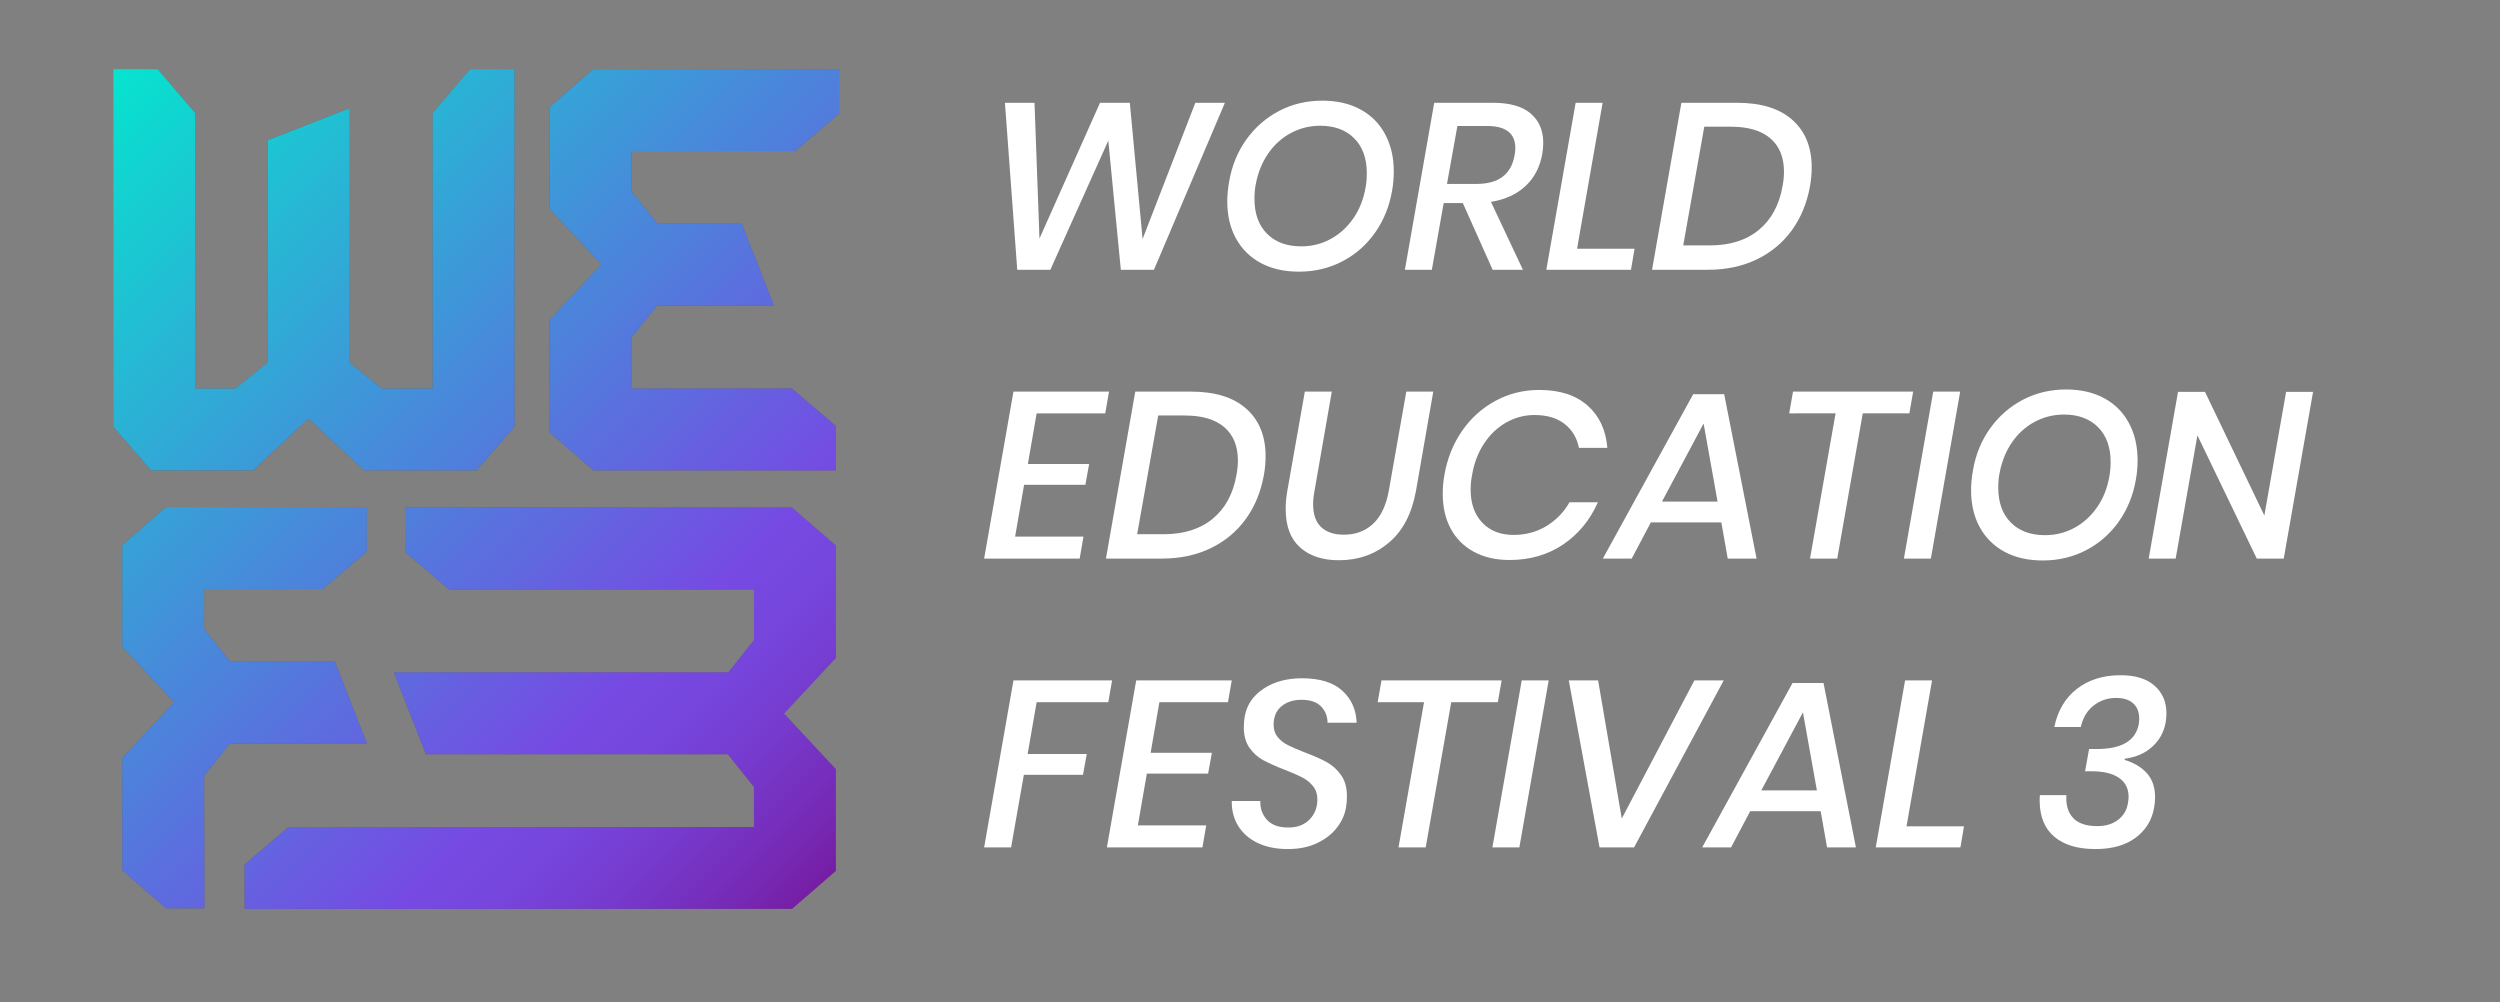 <?xml version="1.0" encoding="utf-8"?>
<!-- Generator: Adobe Illustrator 24.1.0, SVG Export Plug-In . SVG Version: 6.00 Build 0)  -->
<svg version="1.1" id="OBJECTS" xmlns="http://www.w3.org/2000/svg" xmlns:xlink="http://www.w3.org/1999/xlink" x="0px" y="0px"
	 viewBox="0 0 845.62 339.06" style="enable-background:new 0 0 845.62 339.06;" xml:space="preserve">
<rect x="0" y="0" width="845.62" height="339.06" fill="#808080" stroke="none"/>
<style type="text/css">
	.st0{fill:#606060;}
	.st1{fill:#FFFFFF;}
	.st2{clip-path:url(#SVGID_2_);fill:url(#SVGID_3_);}
</style>
<g>
	<path class="st0" d="M38.3,144.28V23.38h15.02l12.67,14.84v93.21h13.57l10.86-8.69h0.18V47.45l27.69-10.86v86.15l10.86,8.69h17.19
		V38.22l12.67-14.84h15.02v120.9l-12.85,14.84h-38.01l-18.82-17.55l-18.82,17.55H51.15L38.3,144.28z"/>
</g>
<g>
	<path class="st0" d="M200.71,23.38h83.1V38.4l-14.84,12.67h-55.41v13.57l8.69,10.86v0.18h28.66l10.86,27.69h-39.52l-8.69,10.86
		v17.19h54.31l14.84,12.67v15.02h-82l-14.84-12.85v-38.01l17.55-18.82l-17.55-18.82V36.23L200.71,23.38z"/>
</g>
<g>
	<g>
		<path class="st0" d="M267.87,307.42H82.74V292.4l14.84-12.67h157.44v-13.57l-8.69-10.86v-0.18H144.06l-10.86-27.69h113.13
			l8.69-10.86v-17.19H151.84L137,186.7v-15.02h130.87l14.84,12.85v38.01l-17.55,18.82l17.55,18.82v34.39L267.87,307.42z"/>
	</g>
</g>
<g>
	<path class="st0" d="M56.2,171.51h67.87v15.02l-14.84,12.67H69.05v13.57l8.69,10.86v0.18h35.52l10.86,27.69H77.74l-8.69,10.86
		l0.1,44.88H56.2L41.36,294.4v-38.01l17.55-18.82l-17.55-18.82v-34.39L56.2,171.51z"/>
</g>
<g>
	<path class="st1" d="M414.32,34.77l-24,56.48h-11.2l-4.24-43.68l-19.6,43.68h-11.2l-4.16-56.48h10l1.68,45.92l20.48-45.92h10.08
		l4.32,46.08l17.84-46.08C404.32,34.77,414.32,34.77,414.32,34.77z"/>
	<path class="st1" d="M460.16,37.01c3.63,1.97,6.41,4.77,8.36,8.4c1.95,3.63,2.92,7.81,2.92,12.56c0,2.24-0.19,4.4-0.56,6.48
		c-0.91,5.33-2.83,10.08-5.76,14.24c-2.93,4.16-6.63,7.4-11.08,9.72c-4.45,2.32-9.35,3.48-14.68,3.48c-5.01,0-9.33-0.99-12.96-2.96
		s-6.41-4.75-8.36-8.32c-1.95-3.57-2.92-7.73-2.92-12.48c0-2.03,0.21-4.27,0.64-6.72c0.91-5.33,2.84-10.07,5.8-14.2
		s6.65-7.36,11.08-9.68s9.31-3.48,14.64-3.48C452.24,34.05,456.53,35.04,460.16,37.01z M436.68,44.97
		c-3.07,1.63-5.64,3.95-7.72,6.96s-3.49,6.55-4.24,10.6c-0.27,1.39-0.4,2.96-0.4,4.72c0,5.01,1.41,8.95,4.24,11.8
		c2.83,2.85,6.69,4.28,11.6,4.28c3.52,0,6.8-0.81,9.84-2.44c3.04-1.63,5.61-3.95,7.72-6.96c2.11-3.01,3.51-6.55,4.2-10.6
		c0.27-1.39,0.4-2.99,0.4-4.8c0-4.96-1.41-8.87-4.24-11.72c-2.83-2.85-6.67-4.28-11.52-4.28C443.04,42.53,439.74,43.35,436.68,44.97
		z"/>
	<path class="st1" d="M517.76,38.41c2.83,2.43,4.24,5.72,4.24,9.88c0,1.33-0.11,2.56-0.32,3.68c-0.75,4.43-2.61,8.05-5.6,10.88
		s-6.91,4.64-11.76,5.44l10.8,22.96h-10.24L494.8,68.69h-6.48l-4,22.56h-9.12l9.92-56.48h19.92
		C510.69,34.77,514.93,35.99,517.76,38.41z M512.56,50.13c0-5.01-3.2-7.52-9.6-7.52h-10l-3.52,19.6h10c7.47,0,11.76-3.25,12.88-9.76
		C512.48,51.65,512.56,50.88,512.56,50.13z"/>
	<path class="st1" d="M533.44,84.13h19.44l-1.2,7.12h-28.64l9.92-56.48h9.12L533.44,84.13z"/>
	<path class="st1" d="M606.12,77.85c-3.07,4.24-7.03,7.53-11.88,9.88s-10.37,3.52-16.56,3.52H558.8l9.92-56.48h18.88
		c8.11,0,14.33,1.93,18.68,5.8s6.52,9.21,6.52,16.04c0,2.13-0.19,4.24-0.56,6.32C611.22,68.64,609.18,73.61,606.12,77.85z
		 M594.91,77.77c4.24-3.49,6.92-8.44,8.04-14.84c0.32-1.71,0.48-3.31,0.48-4.8c0-4.91-1.53-8.68-4.6-11.32
		c-3.07-2.64-7.53-3.96-13.4-3.96h-8.96l-7.12,40.16h8.96C585.14,83.01,590.68,81.27,594.91,77.77z"/>
	<path class="st1" d="M350.64,139.82l-2.96,17.12h20.72l-1.28,7.04H346.4l-3.04,17.52h23.12l-1.28,7.44h-32.32l9.92-56.48h32.32
		l-1.28,7.36H350.64z"/>
	<path class="st1" d="M421.4,175.54c-3.07,4.24-7.03,7.53-11.88,9.88s-10.37,3.52-16.56,3.52h-18.88l9.92-56.48h18.88
		c8.11,0,14.33,1.93,18.68,5.8c4.35,3.87,6.52,9.21,6.52,16.04c0,2.13-0.19,4.24-0.56,6.32C426.5,166.33,424.46,171.3,421.4,175.54z
		 M410.2,175.46c4.24-3.49,6.92-8.44,8.04-14.84c0.32-1.71,0.48-3.31,0.48-4.8c0-4.91-1.53-8.68-4.6-11.32
		c-3.07-2.64-7.53-3.96-13.4-3.96h-8.96l-7.12,40.16h8.96C400.42,180.7,405.96,178.96,410.2,175.46z"/>
	<path class="st1" d="M450.48,132.46l-5.84,33.52c-0.32,1.65-0.48,3.17-0.48,4.56c0,3.47,0.91,6.05,2.72,7.76
		c1.81,1.71,4.37,2.56,7.68,2.56c3.95,0,7.24-1.23,9.88-3.68s4.41-6.19,5.32-11.2l5.92-33.52h9.12l-5.84,33.52
		c-1.39,7.73-4.44,13.59-9.16,17.56s-10.36,5.96-16.92,5.96c-5.55,0-9.93-1.45-13.16-4.36s-4.84-7.21-4.84-12.92
		c0-2.08,0.19-4.16,0.56-6.24l5.92-33.52H450.48z"/>
	<path class="st1" d="M537,137.18c3.97,3.52,6.2,8.29,6.68,14.32h-9.6c-0.69-3.41-2.32-6.12-4.88-8.12s-5.95-3-10.16-3
		c-3.36,0-6.52,0.83-9.48,2.48s-5.47,4.01-7.52,7.08s-3.43,6.65-4.12,10.76c-0.32,1.65-0.48,3.28-0.48,4.88
		c0,4.75,1.32,8.49,3.96,11.24c2.64,2.75,6.15,4.12,10.52,4.12c4.16,0,7.88-1,11.16-3s5.88-4.68,7.8-8.04h9.6
		c-2.67,6.03-6.59,10.79-11.76,14.28s-11.23,5.24-18.16,5.24c-4.64,0-8.67-0.93-12.08-2.8c-3.41-1.87-6.01-4.48-7.8-7.84
		c-1.79-3.36-2.68-7.28-2.68-11.76c0-2.19,0.19-4.29,0.56-6.32c0.96-5.6,2.95-10.57,5.96-14.92c3.01-4.35,6.79-7.75,11.32-10.2
		s9.47-3.68,14.8-3.68C527.57,131.9,533.02,133.66,537,137.18z"/>
	<path class="st1" d="M582.24,176.7H558.4l-6.48,12.24h-9.76l30.56-55.6h10.48l10.96,55.6h-9.76L582.24,176.7z M580.96,169.66
		l-4.72-26.4l-14.08,26.4H580.96z"/>
	<path class="st1" d="M647.12,132.46l-1.28,7.36h-15.76l-8.64,49.12h-9.2l8.64-49.12H605.2l1.28-7.36H647.12z"/>
	<path class="st1" d="M663.03,132.46l-9.92,56.48h-9.12l9.92-56.48H663.03z"/>
	<path class="st1" d="M711.75,134.7c3.63,1.97,6.41,4.77,8.36,8.4c1.95,3.63,2.92,7.81,2.92,12.56c0,2.24-0.19,4.4-0.56,6.48
		c-0.91,5.33-2.83,10.08-5.76,14.24s-6.63,7.4-11.08,9.72s-9.35,3.48-14.68,3.48c-5.01,0-9.33-0.99-12.96-2.96s-6.41-4.75-8.36-8.32
		c-1.95-3.57-2.92-7.73-2.92-12.48c0-2.03,0.21-4.27,0.64-6.72c0.91-5.33,2.84-10.07,5.8-14.2c2.96-4.13,6.65-7.36,11.08-9.68
		c4.43-2.32,9.31-3.48,14.64-3.48C703.83,131.74,708.13,132.73,711.75,134.7z M688.27,142.66c-3.07,1.63-5.64,3.95-7.72,6.96
		c-2.08,3.01-3.49,6.55-4.24,10.6c-0.27,1.39-0.4,2.96-0.4,4.72c0,5.01,1.41,8.95,4.24,11.8s6.69,4.28,11.6,4.28
		c3.52,0,6.8-0.81,9.84-2.44c3.04-1.63,5.61-3.95,7.72-6.96c2.11-3.01,3.51-6.55,4.2-10.6c0.27-1.39,0.4-2.99,0.4-4.8
		c0-4.96-1.41-8.87-4.24-11.72s-6.67-4.28-11.52-4.28C694.63,140.22,691.34,141.04,688.27,142.66z"/>
	<path class="st1" d="M772.47,188.94h-9.12l-20.08-41.68l-7.36,41.68h-9.12l9.92-56.4h9.12l20.08,41.84l7.36-41.84h9.12
		L772.47,188.94z"/>
	<path class="st1" d="M376.16,230.15l-1.28,7.36h-24.24l-3.04,17.52h20l-1.28,7.04h-20L342,286.63h-9.12l9.92-56.48L376.16,230.15
		L376.16,230.15z"/>
	<path class="st1" d="M392.16,237.51l-2.96,17.12h20.72l-1.28,7.04h-20.72l-3.04,17.52H408l-1.28,7.44H374.4l9.92-56.48h32.32
		l-1.28,7.36L392.16,237.51L392.16,237.51z"/>
	<path class="st1" d="M452.12,280.07c-1.68,2.13-3.92,3.85-6.72,5.16s-6.07,1.96-9.8,1.96c-4,0-7.44-0.71-10.32-2.12
		s-5.05-3.35-6.52-5.8c-1.47-2.45-2.17-5.23-2.12-8.32h9.68c-0.11,2.45,0.63,4.56,2.2,6.32s3.99,2.64,7.24,2.64
		c3.04,0,5.44-0.91,7.2-2.72s2.64-4.05,2.64-6.72c0-1.81-0.48-3.32-1.44-4.52c-0.96-1.2-2.17-2.19-3.64-2.96s-3.45-1.64-5.96-2.6
		c-2.99-1.17-5.4-2.25-7.24-3.24s-3.4-2.39-4.68-4.2s-1.92-4.13-1.92-6.96c0-1.23,0.11-2.45,0.32-3.68
		c0.69-3.89,2.81-7.01,6.36-9.36s7.88-3.52,13-3.52c6.03,0,10.57,1.4,13.64,4.2s4.68,6.41,4.84,10.84h-9.84
		c0-2.13-0.72-3.96-2.16-5.48c-1.44-1.52-3.65-2.28-6.64-2.28c-2.77,0-5.04,0.73-6.8,2.2c-1.76,1.47-2.64,3.56-2.64,6.28
		c0,1.65,0.47,3.04,1.4,4.16c0.93,1.12,2.09,2.03,3.48,2.72s3.31,1.52,5.76,2.48c2.99,1.12,5.43,2.2,7.32,3.24
		c1.89,1.04,3.51,2.49,4.84,4.36s2,4.27,2,7.2c0,1.33-0.11,2.61-0.32,3.84C454.85,275.65,453.8,277.94,452.12,280.07z"/>
	<path class="st1" d="M507.92,230.15l-1.28,7.36h-15.76l-8.64,49.12h-9.2l8.64-49.12H466l1.28-7.36L507.92,230.15L507.92,230.15z"/>
	<path class="st1" d="M523.84,230.15l-9.92,56.48h-9.12l9.92-56.48L523.84,230.15L523.84,230.15z"/>
	<path class="st1" d="M540.56,230.15l8,46.72l24.56-46.72h9.92l-30.32,56.48h-11.68l-10.4-56.48L540.56,230.15L540.56,230.15z"/>
	<path class="st1" d="M615.84,274.39H592l-6.48,12.24h-9.76l30.56-55.6h10.48l10.96,55.6H618L615.84,274.39z M614.56,267.35
		l-4.72-26.4l-14.08,26.4H614.56z"/>
	<path class="st1" d="M644.87,279.51h19.44l-1.2,7.12h-28.64l9.92-56.48h9.12L644.87,279.51z"/>
	<path class="st1" d="M728.79,231.95c2.67,2.37,4,5.48,4,9.32c0,0.91-0.08,1.89-0.24,2.96c-0.59,3.36-2.11,6.15-4.56,8.36
		s-5.55,3.56-9.28,4.04l-0.08,0.4c3.2,0.96,5.72,2.47,7.56,4.52s2.76,4.76,2.76,8.12c0,1.23-0.11,2.37-0.32,3.44
		c-0.69,4.21-2.76,7.61-6.2,10.2c-3.44,2.59-7.99,3.88-13.64,3.88c-6.03,0-10.68-1.4-13.96-4.2c-3.28-2.8-4.92-6.87-4.92-12.2
		c0-0.8,0.03-1.41,0.08-1.84h8.96c-0.21,3.25,0.53,5.81,2.24,7.68c1.71,1.87,4.45,2.8,8.24,2.8c2.83,0,5.16-0.71,7-2.12
		s2.95-3.27,3.32-5.56c0.16-0.8,0.24-1.55,0.24-2.24c0-2.77-1.08-4.91-3.24-6.4s-5.29-2.24-9.4-2.24h-2.08l1.36-7.52h2.08
		c8.75,0.11,13.65-2.69,14.72-8.4c0.11-0.85,0.16-1.47,0.16-1.84c0-2.24-0.68-3.97-2.04-5.2s-3.29-1.84-5.8-1.84
		c-2.83,0-5.35,0.85-7.56,2.56c-2.21,1.71-3.67,4.13-4.36,7.28h-8.96c1.12-5.49,3.65-9.79,7.6-12.88c3.95-3.09,8.88-4.64,14.8-4.64
		C722.29,228.39,726.13,229.58,728.79,231.95z"/>
</g>
<g>
	<g>
		<defs>
			<path id="SVGID_1_" d="M38.3,144.28V23.38h15.02l12.67,14.84v93.21h13.57l10.86-8.69h0.18V47.45l27.69-10.86v86.15l10.86,8.69
				h17.19V38.22l12.67-14.84h15.02v120.9l-12.85,14.84h-38.01l-18.82-17.55l-18.82,17.55H51.15L38.3,144.28z M200.71,23.38h83.1
				V38.4l-14.84,12.67h-55.41v13.57l8.69,10.86v0.18h28.66l10.86,27.69h-39.52l-8.69,10.86v17.19h54.31l14.84,12.67v15.02h-82
				l-14.84-12.85v-38.01l17.55-18.82l-17.55-18.82V36.23L200.71,23.38z M267.87,307.42H82.74V292.4l14.84-12.67h157.44v-13.57
				l-8.69-10.86v-0.18H144.06l-10.86-27.69h113.13l8.69-10.86v-17.19H151.84L137,186.7v-15.02h130.87l14.84,12.85v38.01
				l-17.55,18.82l17.55,18.82v34.39L267.87,307.42z M56.2,171.51h67.87v15.02l-14.84,12.67H69.05v13.57l8.69,10.86v0.18h35.52
				l10.86,27.69H77.74l-8.69,10.86l0.1,44.88H56.2L41.36,294.4v-38.01l17.55-18.82l-17.55-18.82v-34.39L56.2,171.51z"/>
		</defs>
		<clipPath id="SVGID_2_">
			<use xlink:href="#SVGID_1_"  style="overflow:visible;"/>
		</clipPath>
		
			<linearGradient id="SVGID_3_" gradientUnits="userSpaceOnUse" x1="-20.43" y1="-233.901" x2="261.648" y2="-233.901" gradientTransform="matrix(1.036 1.036 0.887 -0.887 250.883 -166.438)">
			<stop  offset="0" style="stop-color:#00ECCD"/>
			<stop  offset="0.683" style="stop-color:#764AE3"/>
			<stop  offset="0.736" style="stop-color:#7646DD"/>
			<stop  offset="0.804" style="stop-color:#763ACD"/>
			<stop  offset="0.881" style="stop-color:#7628B3"/>
			<stop  offset="0.964" style="stop-color:#760D8E"/>
			<stop  offset="1" style="stop-color:#76007B"/>
		</linearGradient>
		<polygon class="st2" points="180.3,446.06 -111.82,153.95 156.47,-114.34 448.59,177.78 		"/>
	</g>
</g>
</svg>
